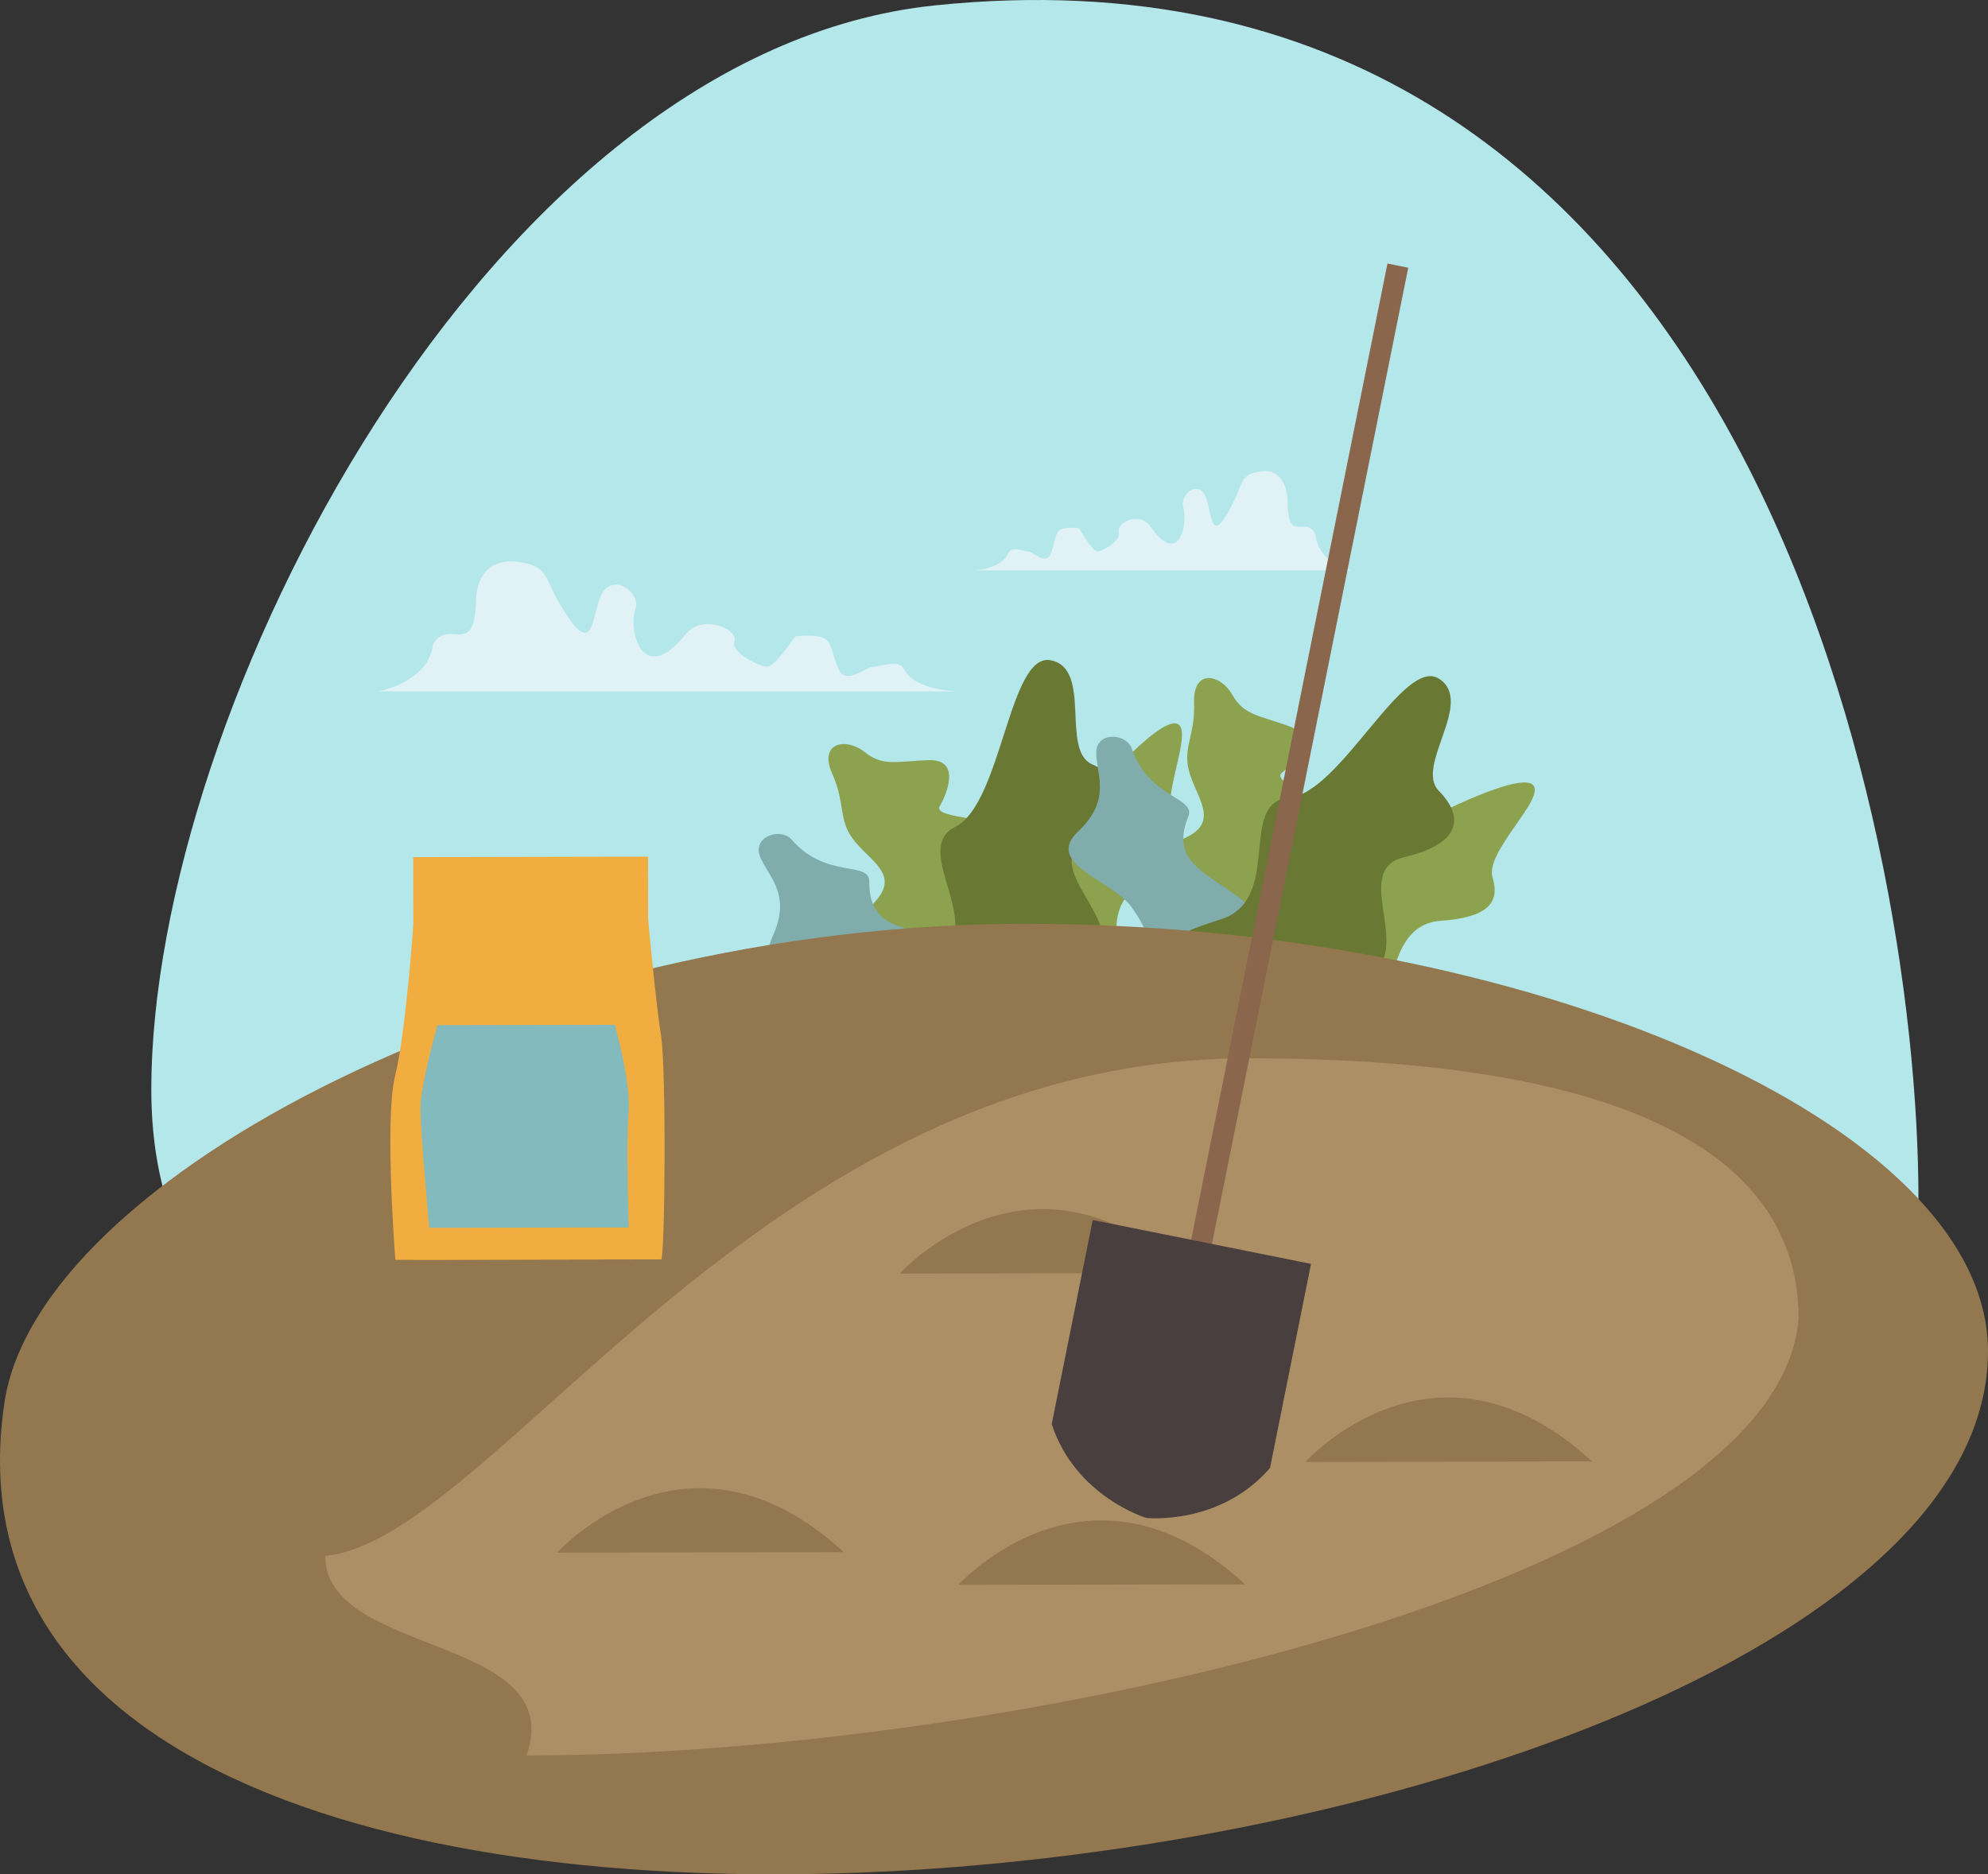 <svg xmlns="http://www.w3.org/2000/svg" width="575.823" height="542.979" viewBox="0 0 575.823 542.979">
  <rect x="0" y="0" width="575.823" height="542.979" fill="#333333" stroke="none"/>
  <g id="Group_199" data-name="Group 199" transform="translate(-226.456 -404.651)">
    <path id="Path_388" data-name="Path 388" d="M755.975,831.108c0-109.27-52.015-369.708-284.786-345.727C341.469,498.744,244.125,690.127,244.125,799.4s127.2,112.872,257.383,112.872S755.975,940.385,755.975,831.108Z" transform="translate(26.159 -79.179)" fill="#b4e7ea"/>
    <path id="Path_389" data-name="Path 389" d="M439.086,553.4H270.64s14.68-2.8,15.781-13.568c4.405-7.98,12.112,4.388,12.479-12.77.1-4.852,2.366-12.606,12.474-11.172,8.441,1.2,7.513,4.708,11.182,11.093,12.251,21.312,9,.481,14.141-3.51,4.222-3.279,9.8,2.282,8.441,5.985-2.2,5.985,1.833,23.141,14.68,7.181,4.435-5.512,15.191-1.672,13.945,2.4-.985,3.21,7.34,7.181,9.54,7.181s8.074-8.778,8.074-8.778,6.606-.8,8.808.8,1.836,5.187,4.036,9.175,7.707-1.2,9.91-1.2,7.2-2.314,8.806.8C426.242,553.4,439.086,553.4,439.086,553.4Z" transform="translate(65.414 51.562)" fill="#e0f2f5"/>
    <g id="Group_193" data-name="Group 193" transform="translate(446.211 595.826)">
      <path id="Path_390" data-name="Path 390" d="M374.611,628.205s4.619-7.191,2.327-14.657-6.809-16.847-3.227-22.414,10.279-18.512,5.685-26.112-26.39-5.775-23.932-10.056,5.841-13.591-3.341-13.261-13.119,1.927-18.44-2.344-13.462-2.865-9.384,6.3,1.424,13.633,6.831,19.946,13.648,10.153,3.644,19-1.054,13.633,5,17.433,20.886,24.8,24.091,28.037S371.771,633.7,374.611,628.205Z" transform="translate(-302.989 -512.67)" fill="#8ca24f"/>
      <path id="Path_391" data-name="Path 391" d="M354.47,637.371s11.217-15.575,16.552-17.654,15.627-5.353,16.453-11.522-5.145-21.154,6.794-26.953,14.241-11.1,9.265-17.23,6.2-27.836.613-29.315-25.4,21.211-30.924,28.5-16.309,6.167-15.65,15.786-8.667,24.4-13.881,26.135-9.2,3.48-5.881,10.827,1.543,14.374,3.1,19.276S342.881,644.138,354.47,637.371Z" transform="translate(-283.146 -516.257)" fill="#8ca24f"/>
      <path id="Path_392" data-name="Path 392" d="M324.616,549.227c-3.22-3.7-11.455-.943-9.173,4.862s9.3,10.84,3.636,23.111,13.62,9.54,21.923,14.25,12.832,12.926,19.9,17.1,14.305,16.6,17.676,10.431-2.624-11.567-4.378-20.692,7.117-17.421-4.651-20.623-22.575-2.366-22.468-16.3C347.132,555.216,334.63,560.737,324.616,549.227Z" transform="translate(-315.049 -497.134)" fill="#80acac"/>
      <path id="Path_393" data-name="Path 393" d="M349.079,650.3s1.965-8.272-7.583-16.924-14.752-5.641-.069-17.847-8.26-33.221,5.147-40,15.483-50.674,27.6-48.206,2.746,26.1,11.976,30.153,12.184,11.428-2.21,21.63,18.824,26.923-.975,39.569S376.477,657.986,349.079,650.3Z" transform="translate(-289.553 -527.223)" fill="#697833"/>
    </g>
    <path id="Path_394" data-name="Path 394" d="M339.927,533.929H449.793s-9.572-2.131-10.292-10.356c-2.875-6.092-7.9,3.351-8.141-9.748-.065-3.7-1.543-9.622-8.136-8.528-5.507.915-4.9,3.594-7.293,8.466-7.992,16.272-5.874.367-9.222-2.679-2.753-2.5-6.395,1.741-5.507,4.569,1.436,4.569-1.2,17.669-9.575,5.484-2.892-4.209-9.907-1.277-9.1,1.826.645,2.453-4.787,5.484-6.224,5.484s-5.266-6.7-5.266-6.7-4.306-.608-5.742.61-1.2,3.959-2.634,7.005-5.026-.913-6.462-.913-4.7-1.766-5.747.61C348.3,533.929,339.927,533.929,339.927,533.929Z" transform="translate(167.993 35.945)" fill="#e0f2f5"/>
    <g id="Group_194" data-name="Group 194" transform="translate(535.97 600.532)">
      <path id="Path_395" data-name="Path 395" d="M389.07,631.854s6.963-4.951,7.618-12.737-.045-18.17,5.355-22,16.436-13.353,15-22.116S394.7,559.81,398.582,556.752s10.483-10.433,1.838-13.551-12.891-3.1-16.24-9.044-11.428-7.672-11.056,2.349-3.755,13.184-1.089,21.055,8.883,14.508-3.7,18.988-6.057,12.259-1.85,18.041,10.143,30.8,11.911,34.992S384.384,635.895,389.07,631.854Z" transform="translate(-336.771 -528.791)" fill="#8ca24f"/>
      <path id="Path_396" data-name="Path 396" d="M378.52,618.865s16.213-10.274,21.938-10.215,16.5.851,19.561-4.564,3.106-21.548,16.344-22.483,17.351-5,15.017-12.539,16.126-23.522,11.49-26.975-31.475,10.222-39.318,14.93-17.43-.355-20.4,8.818-17.133,19.42-22.617,19.085-9.83-.2-9.49,7.858-3.924,13.913-4.306,19.04S365.244,620.83,378.52,618.865Z" transform="translate(-328.578 -510.737)" fill="#8ca24f"/>
      <path id="Path_397" data-name="Path 397" d="M369.576,539.721c-1.61-4.634-10.282-5.14-10.324,1.1s4.591,13.524-5.236,22.8,9.089,13.925,15.037,21.392,7.094,16.776,12.1,23.282,7.094,20.73,12.519,16.262,1.873-11.71,3.646-20.834,13.092-13.516,3.366-20.871-20.07-10.607-14.781-23.5C388.239,553.667,374.581,554.133,369.576,539.721Z" transform="translate(-351.235 -518.651)" fill="#80acac"/>
      <path id="Path_398" data-name="Path 398" d="M370.463,634.681s4.9-6.945-.734-18.532-11.589-10.731,6.586-16.59,4.708-33.906,19.678-35.206,33.246-41.261,43.57-34.454-7.174,25.241-.119,32.442,7.05,15.143-10.108,19.249,7.439,32-15.645,36.359S393.028,652.014,370.463,634.681Z" transform="translate(-332.202 -529.12)" fill="#697833"/>
    </g>
    <path id="Path_399" data-name="Path 399" d="M802.279,681.824c0-65.934-133.362-123.789-278.833-123.789S237.435,631.53,227.741,696.747C194.909,917.608,802.279,839.738,802.279,681.824Z" transform="translate(0 114.221)" fill="#92774f"/>
    <path id="Path_400" data-name="Path 400" d="M691.2,649.21c0-29.267-18.4-75.464-159.407-75.464S313.807,713.073,264.428,717.893c0,29.267,70.516,22.793,58.321,57.821C463.758,775.713,684.877,725.719,691.2,649.21Z" transform="translate(56.217 137.481)" fill="#ac8f64"/>
    <path id="Path_401" data-name="Path 401" d="M331.533,610.022s37.612-41.883,83-.141Z" transform="translate(155.566 163.567)" fill="#92774f"/>
    <g id="Group_197" data-name="Group 197" transform="translate(531.083 480.885)">
      <g id="Group_195" data-name="Group 195" transform="translate(37.941)">
        <rect id="Rectangle_40" data-name="Rectangle 40" width="301.051" height="6.143" transform="matrix(0.197, -0.98, 0.98, 0.197, 0, 295.146)" fill="#8a664d"/>
      </g>
      <g id="Group_196" data-name="Group 196" transform="translate(0 277.194)">
        <path id="Path_402" data-name="Path 402" d="M361.152,592.634l-11.887,59.135c6.921,21.084,27.427,27.174,27.427,27.174s21.268,2.307,35.8-14.466l11.887-59.135Z" transform="translate(-349.265 -592.634)" fill="#4a3f3f"/>
      </g>
    </g>
    <path id="Path_403" data-name="Path 403" d="M291.523,642.616s37.612-41.886,83-.141Z" transform="translate(96.332 211.82)" fill="#92774f"/>
    <path id="Path_404" data-name="Path 404" d="M338.387,646.377s37.612-41.886,83-.141Z" transform="translate(165.714 217.388)" fill="#92774f"/>
    <path id="Path_405" data-name="Path 405" d="M378.894,632.019s37.612-41.886,83-.141Z" transform="translate(225.684 196.132)" fill="#92774f"/>
    <g id="Group_198" data-name="Group 198" transform="translate(339.521 652.841)">
      <rect id="Rectangle_41" data-name="Rectangle 41" width="68.026" height="116.65" transform="matrix(1, -0.002, 0.002, 1, 6.611, 0.115)" fill="#f1ad3f"/>
      <path id="Path_406" data-name="Path 406" d="M346.7,557.5s2.138,23.56,3.728,33.628,1.153,62.66.109,64.932l-77.049.131s-3.212-40.536-.089-53.2,5.278-43.6,5.278-43.6Z" transform="translate(-272.038 -539.415)" fill="#f1ad3f"/>
      <path id="Path_407" data-name="Path 407" d="M280.491,569.929s-4.949,17.306-4.939,24.12,2.55,34.588,2.55,34.588l57.786-.1s-.828-24.631-.057-33.283-3.974-25.413-3.974-25.413Z" transform="translate(-266.835 -521.14)" fill="#82babe"/>
    </g>
  </g>
</svg>
